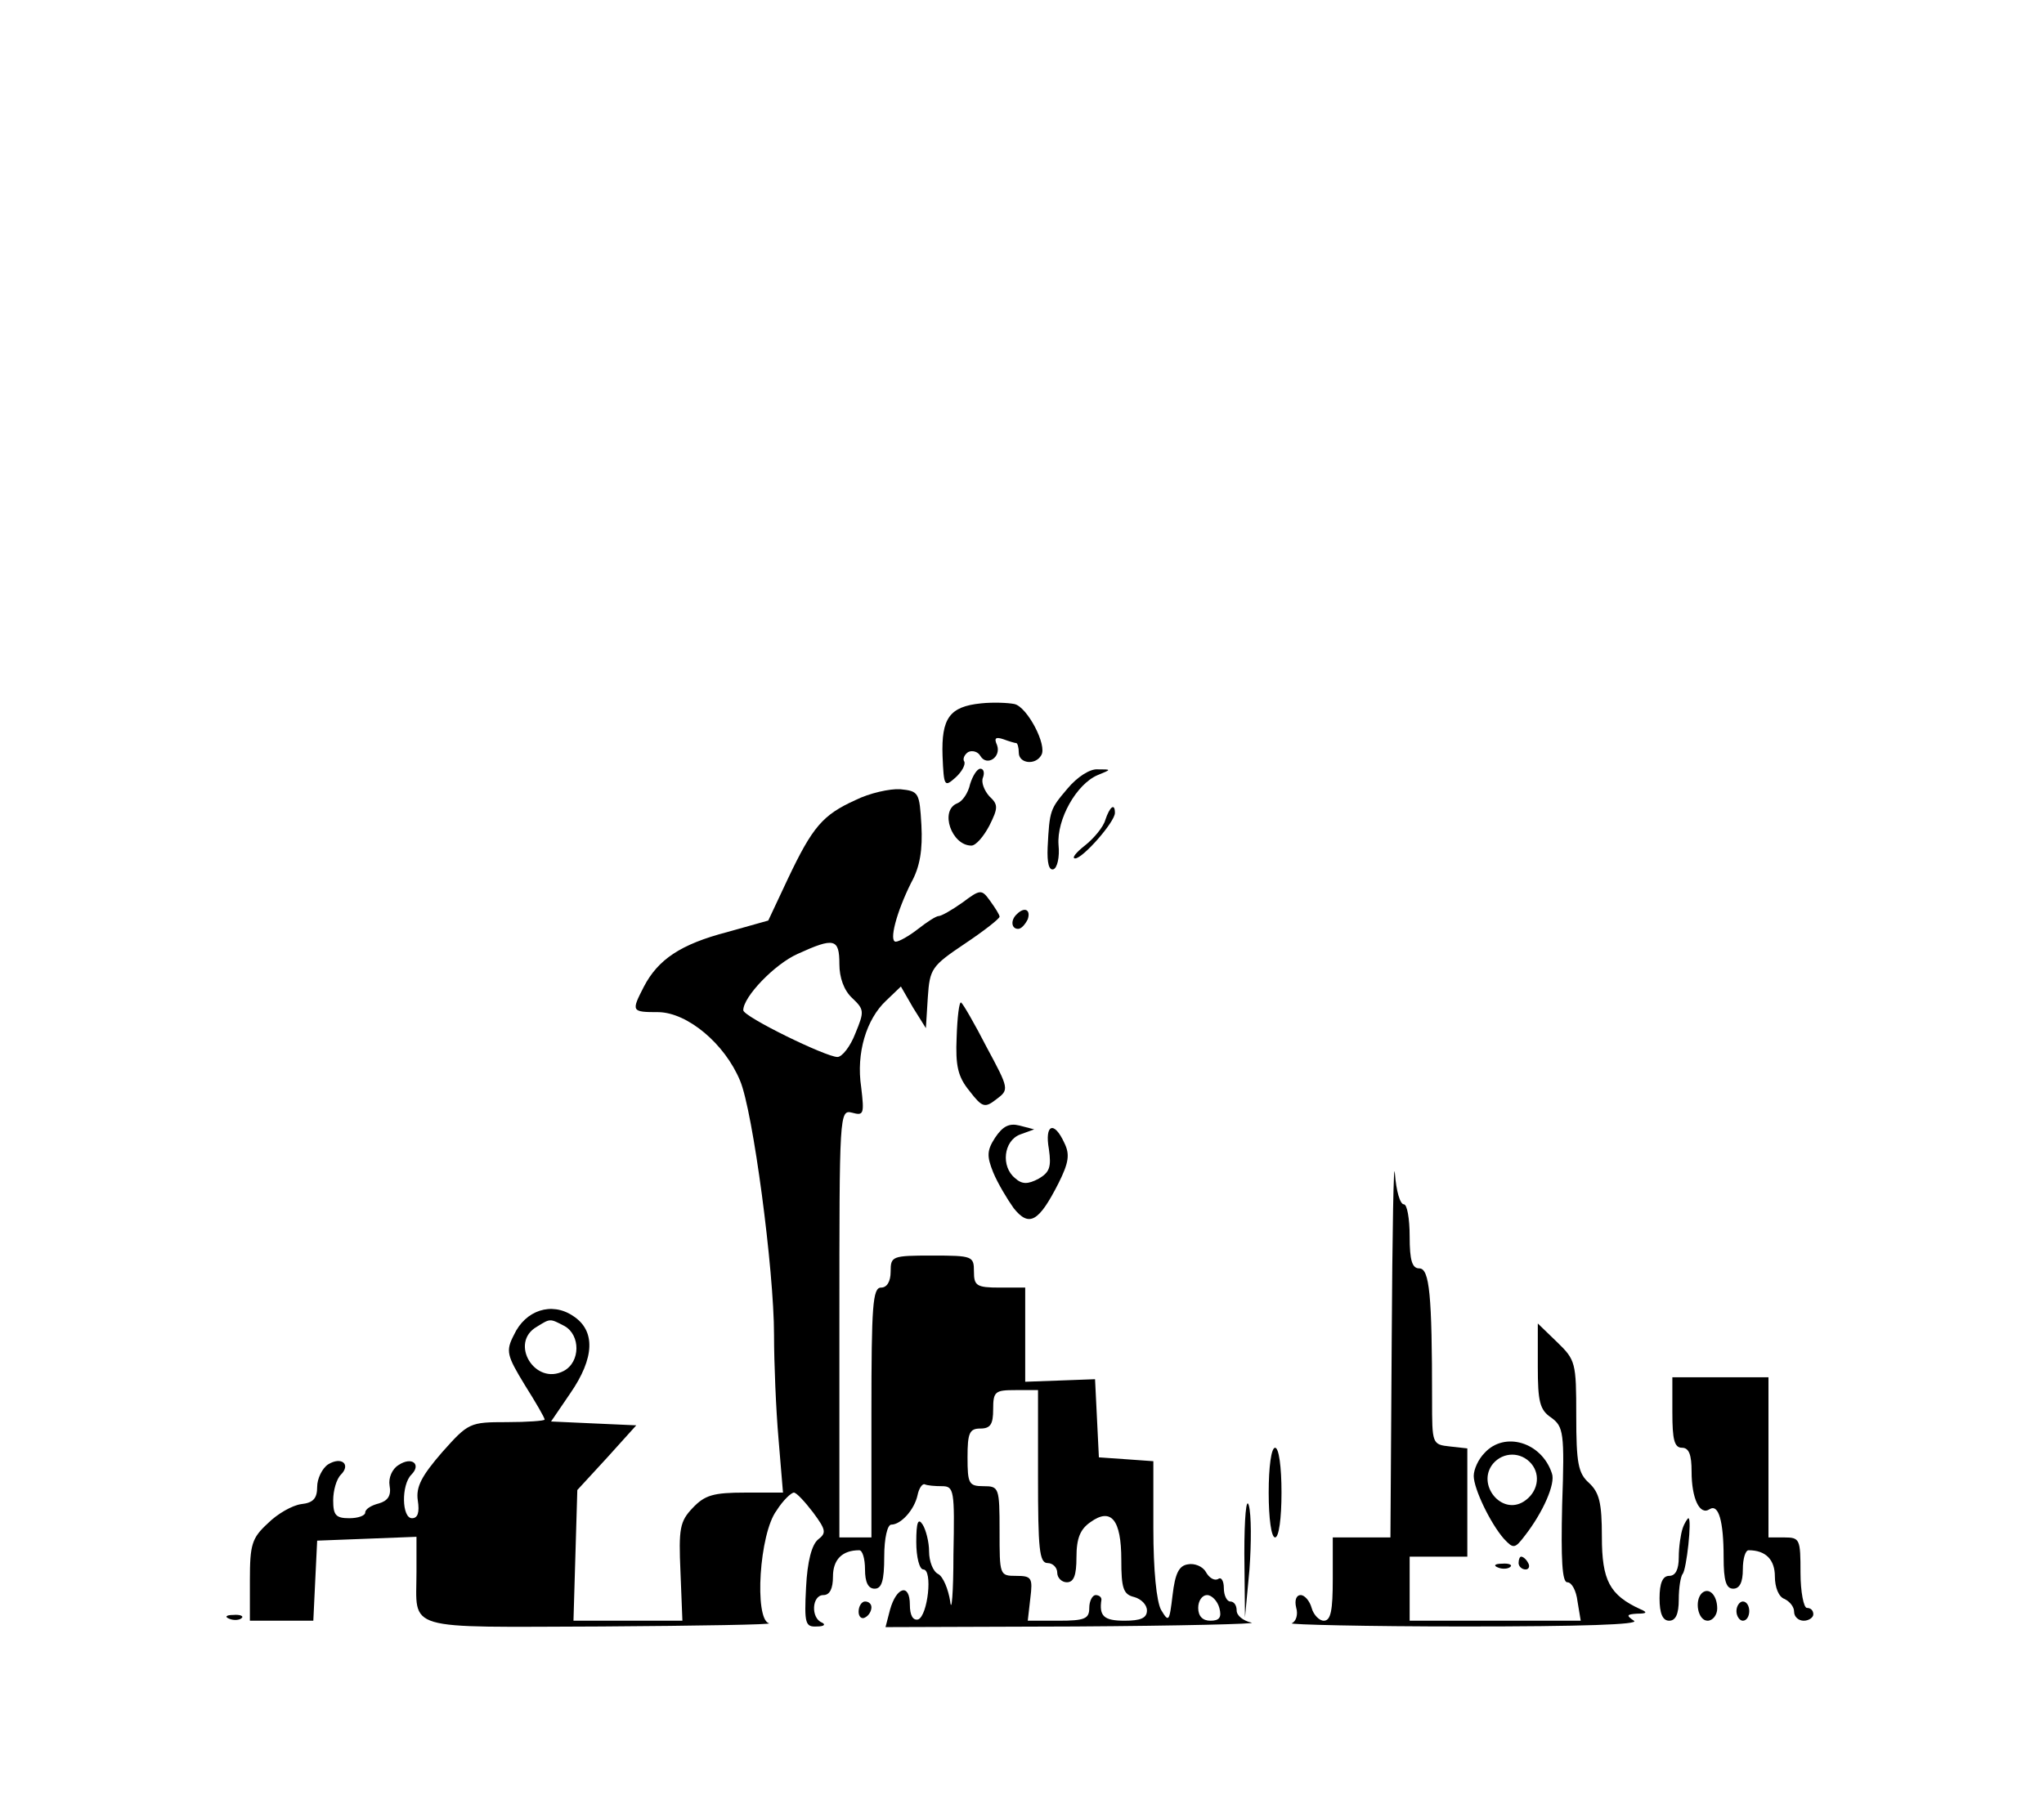 <?xml version="1.0" standalone="no"?>
<!DOCTYPE svg PUBLIC "-//W3C//DTD SVG 20010904//EN"
 "http://www.w3.org/TR/2001/REC-SVG-20010904/DTD/svg10.dtd">
<svg version="1.0" xmlns="http://www.w3.org/2000/svg"
 width="319pt" height="283pt" viewBox="0 0 319 283"
 preserveAspectRatio="xMidYMid meet">

<g transform="translate(0,283) scale(0.1,-0.1)"
fill="#000000" stroke="none">
<path d="M1531 1732 c-49 -5 -62 -23 -60 -82 2 -48 3 -49 20 -34 10 9 16 20
14 25 -3 4 0 11 6 15 6 3 15 1 19 -6 10 -17 33 -2 26 17 -5 11 -2 13 10 9 8
-3 18 -6 20 -6 2 0 4 -7 4 -15 0 -17 26 -20 35 -4 10 15 -22 76 -42 80 -10 2
-33 3 -52 1z"/>
<path d="M1514 1606 c-3 -14 -12 -27 -20 -30 -28 -11 -9 -66 22 -66 7 0 19 14
28 31 14 28 14 33 0 46 -8 9 -13 22 -10 29 3 8 1 14 -4 14 -5 0 -12 -11 -16
-24z"/>
<path d="M1666 1599 c-27 -32 -28 -33 -31 -92 -1 -24 2 -36 9 -34 6 2 10 19 8
38 -3 40 28 95 61 109 22 9 22 9 0 9 -12 1 -32 -12 -47 -30z"/>
<path d="M1335 1581 c-51 -23 -67 -42 -105 -122 l-31 -66 -64 -18 c-73 -19
-108 -43 -130 -85 -20 -39 -20 -40 23 -40 45 -1 103 -49 127 -107 20 -47 53
-295 53 -397 0 -43 3 -116 7 -162 l7 -84 -59 0 c-50 0 -63 -4 -82 -24 -20 -21
-22 -32 -19 -100 l3 -76 -85 0 -85 0 3 102 3 102 46 50 46 51 -67 3 -66 3 30
44 c38 55 40 98 4 121 -33 22 -74 9 -92 -30 -13 -25 -11 -32 17 -78 17 -27 31
-51 31 -54 0 -2 -27 -4 -59 -4 -58 0 -60 -1 -101 -47 -32 -37 -41 -54 -38 -75
3 -19 0 -28 -9 -28 -16 0 -17 52 -1 68 16 16 1 29 -20 15 -10 -6 -16 -20 -14
-32 3 -16 -3 -24 -17 -28 -12 -3 -21 -9 -21 -14 0 -5 -11 -9 -25 -9 -21 0 -25
5 -25 28 0 15 5 33 12 40 16 16 1 29 -20 16 -9 -6 -17 -22 -17 -35 0 -18 -6
-25 -25 -27 -14 -2 -37 -15 -52 -30 -25 -23 -28 -33 -28 -89 l0 -63 50 0 49 0
3 63 3 62 78 3 77 3 0 -55 c0 -93 -24 -86 289 -85 152 1 269 3 261 5 -23 7
-15 140 12 176 10 16 23 28 27 28 4 0 17 -14 30 -31 20 -27 21 -32 8 -42 -10
-8 -17 -34 -19 -75 -3 -57 -1 -62 17 -61 11 0 14 3 8 6 -18 7 -16 43 2 43 10
0 15 10 15 29 0 26 14 41 41 41 5 0 9 -13 9 -30 0 -20 5 -30 15 -30 11 0 15
12 15 50 0 29 5 50 11 50 15 0 36 23 41 46 2 10 7 18 11 17 4 -2 16 -3 27 -3
19 0 20 -6 18 -107 0 -60 -3 -92 -5 -73 -3 19 -11 39 -19 43 -8 4 -14 20 -14
35 0 15 -5 34 -10 42 -7 11 -10 4 -10 -27 0 -24 5 -43 11 -43 15 0 7 -72 -8
-78 -8 -2 -13 6 -13 23 0 34 -21 28 -31 -8 l-7 -27 296 1 c163 1 287 4 275 6
-13 3 -23 11 -23 19 0 8 -4 14 -10 14 -5 0 -10 9 -10 21 0 11 -4 18 -9 14 -6
-3 -14 2 -19 11 -5 9 -18 14 -28 12 -14 -2 -20 -14 -24 -48 -5 -42 -6 -43 -18
-23 -7 13 -12 61 -12 127 l0 105 -42 3 -43 3 -3 61 -3 61 -54 -2 -55 -2 0 74
0 73 -40 0 c-36 0 -40 3 -40 25 0 24 -2 25 -65 25 -63 0 -65 -1 -65 -25 0 -16
-6 -25 -15 -25 -13 0 -15 -28 -15 -195 l0 -195 -25 0 -25 0 0 334 c0 329 0
334 20 329 18 -5 19 -2 14 40 -8 53 8 106 39 135 l23 22 19 -33 20 -32 3 48
c3 45 6 49 58 84 30 20 54 39 54 42 0 3 -7 14 -15 25 -13 18 -15 18 -43 -3
-17 -12 -33 -21 -37 -21 -4 0 -18 -9 -32 -20 -14 -11 -30 -20 -35 -20 -11 0 1
46 24 92 14 25 18 52 16 90 -3 51 -4 53 -33 56 -16 1 -48 -6 -70 -17z m-25
-256 c0 -21 7 -41 20 -53 19 -18 19 -21 5 -55 -8 -21 -21 -37 -28 -37 -18 0
-147 63 -147 73 0 21 49 72 85 88 57 26 65 24 65 -16z m-429 -565 c25 -14 25
-56 -1 -70 -45 -24 -86 44 -42 69 21 13 20 13 43 1z m739 -235 c0 -113 2 -135
15 -135 8 0 15 -7 15 -15 0 -8 7 -15 15 -15 11 0 15 11 15 39 0 30 6 44 22 55
32 23 48 4 48 -59 0 -44 3 -54 20 -58 11 -3 20 -12 20 -21 0 -12 -10 -16 -35
-16 -32 0 -40 7 -36 33 0 4 -4 7 -9 7 -5 0 -10 -9 -10 -20 0 -17 -7 -20 -48
-20 l-48 0 4 35 c4 32 2 35 -22 35 -26 0 -26 1 -26 70 0 68 -1 70 -25 70 -23
0 -25 4 -25 45 0 38 3 45 20 45 16 0 20 7 20 30 0 28 3 30 35 30 l35 0 0 -135z
m283 -205 c4 -15 0 -20 -14 -20 -12 0 -19 7 -19 20 0 11 6 20 14 20 7 0 16 -9
19 -20z"/>
<path d="M1725 1550 c-3 -11 -18 -29 -32 -40 -14 -11 -21 -20 -15 -20 12 0 62
57 62 71 0 16 -8 10 -15 -11z"/>
<path d="M1587 1403 c-10 -9 -9 -23 2 -23 5 0 11 7 15 15 5 15 -5 20 -17 8z"/>
<path d="M1493 1211 c-2 -45 2 -62 20 -84 20 -26 24 -27 42 -13 20 15 20 16
-15 81 -19 37 -37 68 -40 70 -3 2 -6 -23 -7 -54z"/>
<path d="M1553 1054 c-13 -20 -13 -29 -3 -54 7 -17 22 -42 32 -56 24 -30 39
-22 70 39 16 32 18 45 9 63 -16 35 -31 29 -24 -10 4 -28 1 -36 -16 -46 -17 -9
-26 -9 -37 1 -22 18 -18 58 8 68 l22 8 -23 6 c-16 4 -26 -1 -38 -19z"/>
<path d="M2172 738 l-2 -308 -45 0 -45 0 0 -65 c0 -49 -3 -65 -14 -65 -7 0
-16 9 -19 20 -3 11 -11 20 -17 20 -7 0 -10 -8 -7 -20 3 -10 0 -21 -7 -24 -6
-2 115 -5 269 -5 184 0 275 3 265 9 -12 8 -12 10 5 11 15 0 17 2 5 7 -48 22
-60 45 -60 113 0 53 -4 69 -20 84 -17 15 -20 31 -20 105 0 83 -1 87 -30 115
l-30 29 0 -67 c0 -55 3 -68 21 -80 19 -14 21 -23 17 -136 -2 -86 0 -121 8
-121 7 0 14 -13 16 -30 l5 -30 -134 0 -133 0 0 50 0 50 45 0 45 0 0 84 0 85
-27 3 c-28 3 -28 4 -28 73 0 164 -4 205 -20 205 -11 0 -15 12 -15 50 0 28 -4
50 -9 50 -6 0 -12 21 -14 48 -2 26 -4 -91 -5 -260z"/>
<path d="M2610 625 c0 -42 3 -55 15 -55 11 0 15 -11 15 -37 0 -43 13 -69 28
-59 14 9 22 -18 22 -75 0 -37 4 -49 15 -49 10 0 15 10 15 30 0 17 4 30 9 30
27 0 41 -15 41 -41 0 -17 6 -32 15 -35 8 -4 15 -12 15 -20 0 -8 7 -14 15 -14
8 0 15 5 15 10 0 6 -4 10 -10 10 -5 0 -10 25 -10 55 0 52 -1 55 -25 55 l-25 0
0 125 0 125 -75 0 -75 0 0 -55z"/>
<path d="M2317 562 c-10 -10 -17 -26 -17 -36 0 -20 26 -74 47 -98 15 -16 17
-16 33 5 28 36 48 81 42 97 -16 49 -74 66 -105 32z m73 -17 c15 -18 10 -45
-12 -59 -35 -22 -74 27 -48 59 16 19 44 19 60 0z"/>
<path d="M1980 500 c0 -40 4 -70 10 -70 6 0 10 30 10 70 0 40 -4 70 -10 70 -6
0 -10 -30 -10 -70z"/>
<path d="M1942 405 l1 -100 7 75 c3 41 3 86 -1 100 -4 14 -7 -20 -7 -75z"/>
<path d="M2626 444 c-3 -9 -6 -29 -6 -45 0 -19 -5 -29 -15 -29 -10 0 -15 -11
-15 -35 0 -24 5 -35 15 -35 10 0 15 10 15 33 0 19 3 36 6 40 6 6 15 87 9 87
-1 0 -6 -7 -9 -16z"/>
<path d="M2370 390 c0 -5 5 -10 11 -10 5 0 7 5 4 10 -3 6 -8 10 -11 10 -2 0
-4 -4 -4 -10z"/>
<path d="M2338 383 c7 -3 16 -2 19 1 4 3 -2 6 -13 5 -11 0 -14 -3 -6 -6z"/>
<path d="M2656 343 c-12 -12 -6 -43 9 -43 8 0 15 9 15 19 0 21 -13 34 -24 24z"/>
<path d="M1340 314 c0 -8 5 -12 10 -9 6 3 10 10 10 16 0 5 -4 9 -10 9 -5 0
-10 -7 -10 -16z"/>
<path d="M2710 315 c0 -8 5 -15 10 -15 6 0 10 7 10 15 0 8 -4 15 -10 15 -5 0
-10 -7 -10 -15z"/>
<path d="M358 303 c7 -3 16 -2 19 1 4 3 -2 6 -13 5 -11 0 -14 -3 -6 -6z"/>
</g>
</svg>
